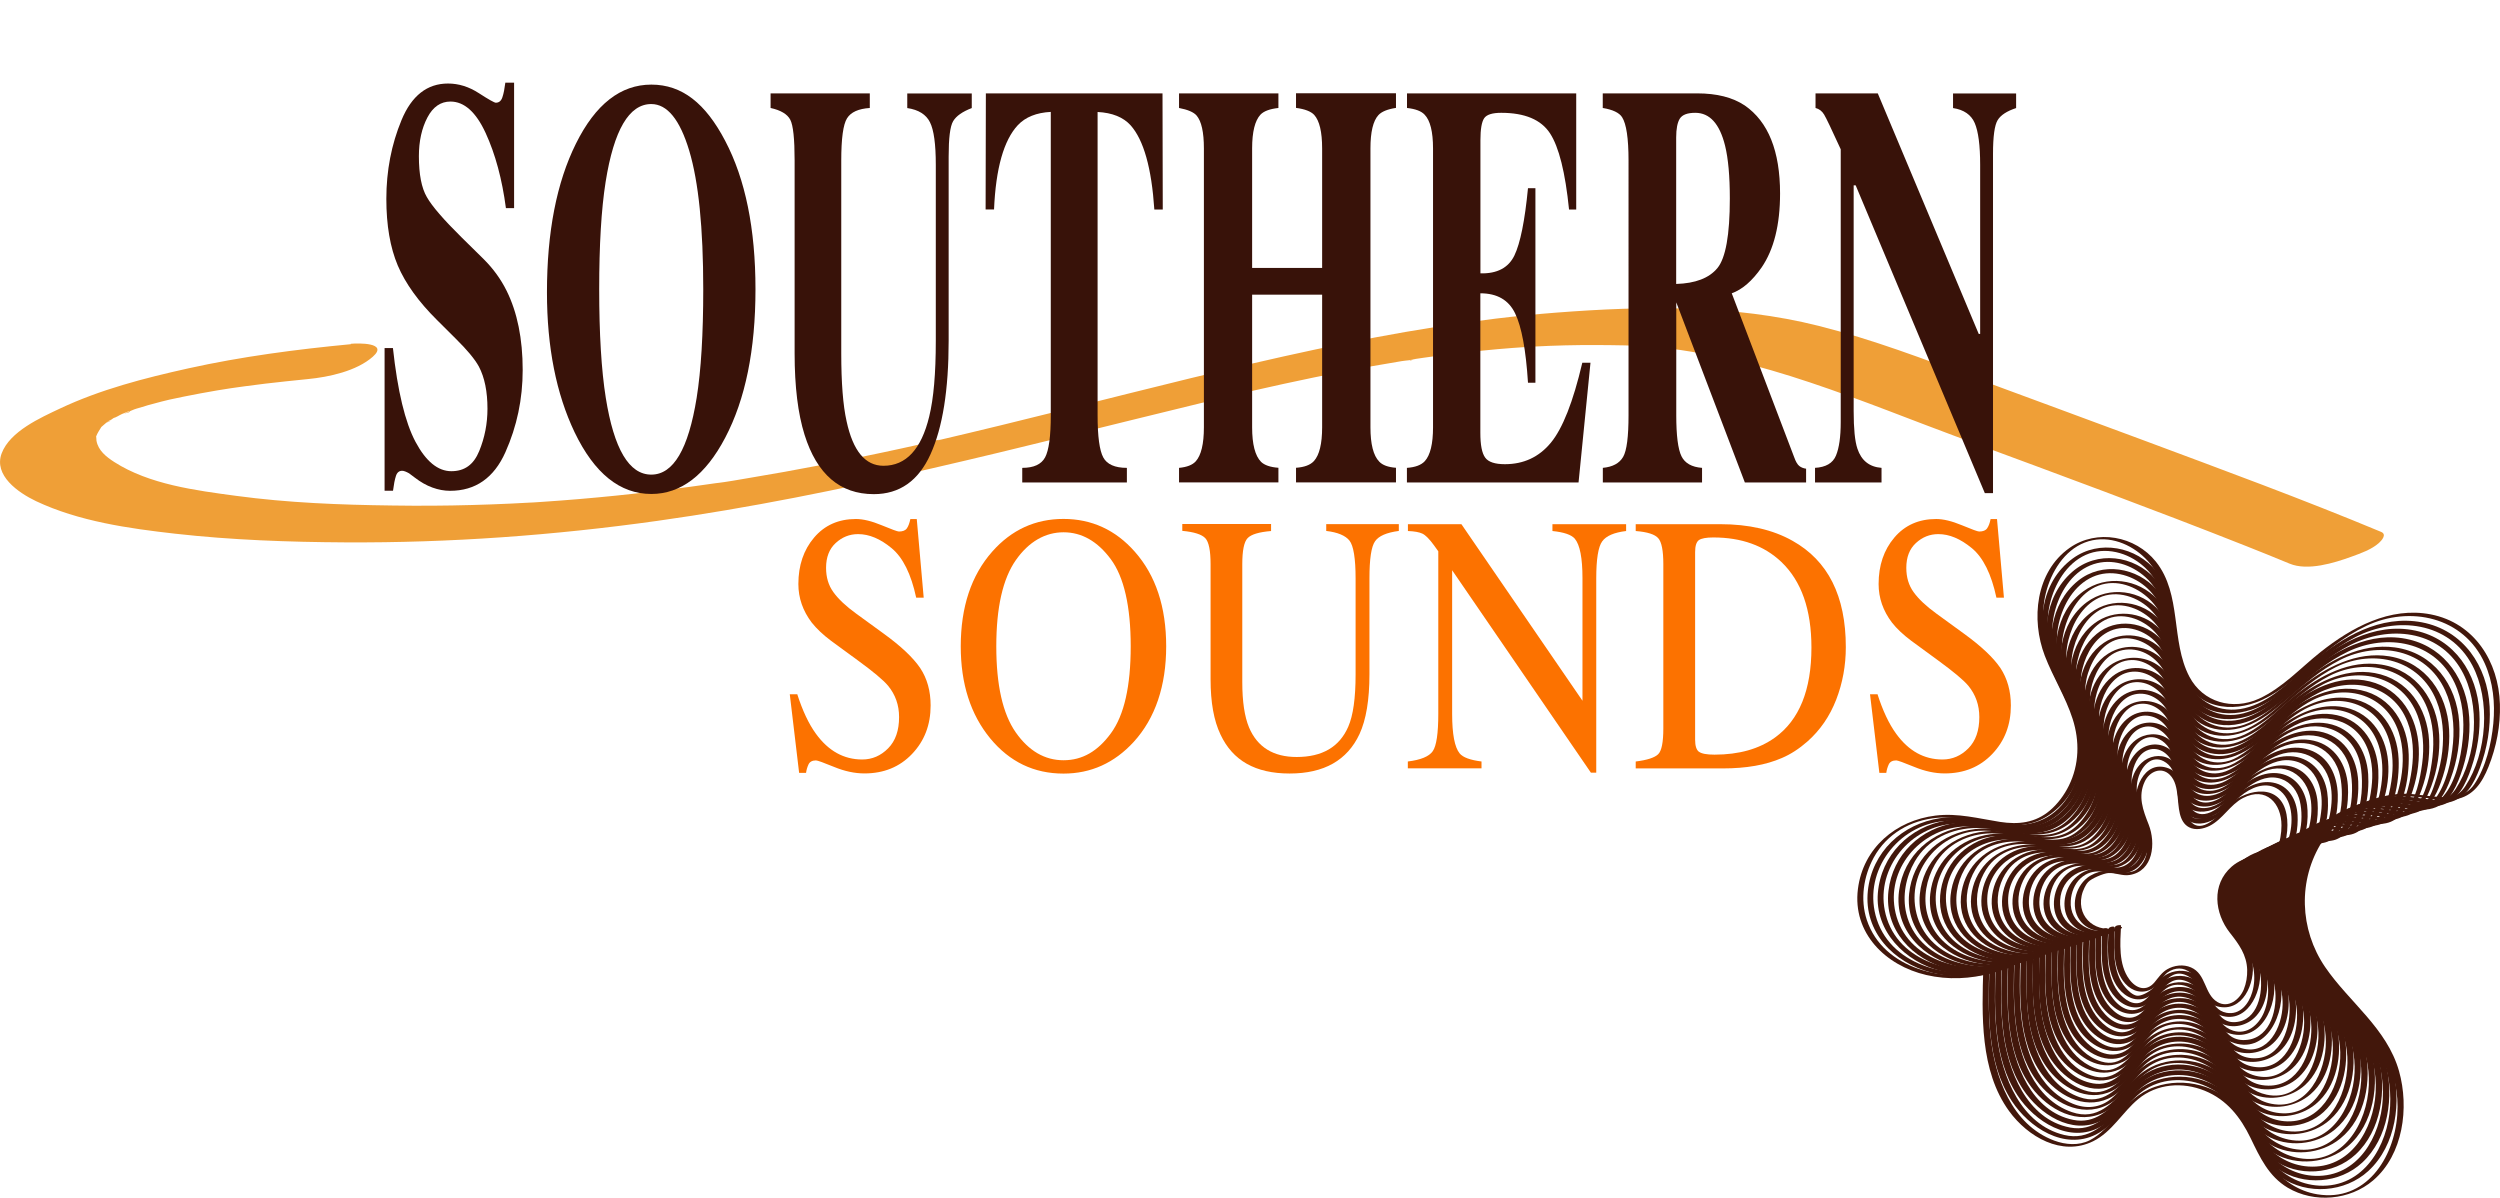 <?xml version="1.0" encoding="UTF-8"?><svg id="Lag_5" xmlns="http://www.w3.org/2000/svg" width="105.7mm" height="50.64mm" viewBox="0 0 299.61 143.54"><defs><style>.cls-1{fill:#ef9f37;}.cls-2{fill:#fc7200;}.cls-3{fill:#42170b;}.cls-4{fill:#381209;}</style></defs><g><path class="cls-1" d="M42.04,41.25c-6.53,.62-13.08,1.48-19.49,2.9-5.22,1.16-10.51,2.52-15.36,4.81-2.33,1.1-6,2.73-6.99,5.37s1.98,4.71,4.12,5.73c5.12,2.42,11.09,3.27,16.67,3.9,6.76,.76,13.59,1,20.39,1.04,12.51,.07,25.03-.84,37.41-2.58,22.11-3.1,43.62-8.9,65.29-14.15,1.19-.29,2.39-.58,3.58-.86,.59-.14,1.19-.28,1.78-.42,.24-.06,.48-.11,.71-.17-1.84,.43-.36,.08,.04,0,2.41-.55,4.83-1.08,7.25-1.58s4.68-.94,7.03-1.36c1.17-.21,2.33-.41,3.5-.6,.54-.09,1.23-.1,1.75-.28-1.08,.37-.81,.12-.38,.06,.41-.06,.82-.12,1.22-.18,2.39-.34,4.78-.63,7.18-.87,1.17-.12,2.34-.22,3.51-.31,.53-.04,1.05-.08,1.58-.11,.29-.02,.59-.04,.88-.06-1.22,.08-.11,0,.17,0,2.47-.13,4.94-.19,7.41-.18,1.12,0,2.25,.02,3.37,.04,.54,.01,1.08,.03,1.62,.05,.36,.02,.73,.04,1.09,.06,.8,.04-.39-.04,.49,.03,13.08,1.15,25.33,6.64,37.53,11.14,11.29,4.17,22.58,8.33,33.77,12.76,1.75,.69,3.5,1.4,5.24,2.12,2.17,.9,5.33-.08,7.42-.84,1.12-.41,2.37-.84,3.27-1.63,.32-.29,1.01-1.03,.27-1.34-9.45-3.94-19.08-7.47-28.67-11.05-6.53-2.43-13.07-4.83-19.61-7.25s-12.6-4.75-19.13-6.39c-10.23-2.57-20.95-2.39-31.39-1.59-9.74,.75-19.41,2.39-28.96,4.43-10.07,2.15-20.05,4.7-30.05,7.2-5.03,1.26-10.06,2.49-15.11,3.67-.4,.09-1.01,.06,.4-.09-.32,.03-.65,.15-.97,.22-.58,.13-1.17,.26-1.75,.39-1.44,.32-2.87,.64-4.31,.94-2.59,.55-5.19,1.08-7.79,1.58s-5.45,1.02-8.19,1.47c-1.32,.22-2.64,.47-3.97,.63,1.27-.15,.27-.04-.05,0-.35,.05-.71,.1-1.06,.15-.71,.1-1.42,.2-2.13,.3-5.85,.79-11.72,1.4-17.6,1.79-.45,.03-.91,.06-1.36,.09,.2-.01,.82-.04-.13,0-.77,.04-1.53,.08-2.3,.12-1.55,.07-3.1,.13-4.65,.17-3.18,.09-6.36,.11-9.54,.06-6.32-.08-12.53-.32-18.76-1.16-4.83-.65-10.39-1.36-14.58-4.05-.95-.61-1.94-1.38-2.14-2.57-.02-.15,0-.3-.03-.44-.06-.45-.07,.09,0-.08,.16-.41,.38-.72,.61-1.1,.33-.54-.42,.31,.03-.03,.18-.14,.34-.31,.52-.45,.13-.1,.27-.19,.4-.3,.3-.25,.22,.13-.39,.25,.26-.05,.67-.41,.91-.55,.15-.08,.31-.16,.46-.25,.61-.35-.51,.26-.52,.26,.34-.06,.74-.35,1.06-.49,.19-.08,.38-.16,.57-.24,.61-.26,.53,.11-.5,.19,.45-.03,1.01-.37,1.44-.52s.85-.27,1.27-.41c-2.04,.69-.19,.07,.31-.07,.55-.15,1.09-.3,1.64-.44,.23-.06,.46-.11,.69-.17,.23-.06,.47-.11,.7-.17-.9,.2-1.11,.25-.65,.15,2.63-.57,5.28-1.07,7.94-1.47-1.34,.2,.21-.02,.4-.05,.31-.04,.62-.09,.94-.13,.8-.11,1.61-.21,2.41-.31,1.71-.2,3.42-.38,5.13-.55,2.51-.24,5.84-.96,7.78-2.68s-1.77-1.63-2.64-1.55h0Z"/><g><path class="cls-4" d="M46.08,41.71h1.01c.56,5.16,1.46,8.9,2.71,11.25,1.25,2.34,2.68,3.51,4.29,3.51s2.68-.8,3.34-2.41c.66-1.61,.99-3.3,.99-5.07,0-2.07-.34-3.75-1.03-5.06-.46-.85-1.38-1.97-2.77-3.34l-2.24-2.23c-2.22-2.2-3.79-4.38-4.71-6.54-.91-2.16-1.37-4.82-1.37-7.99,0-3.37,.61-6.52,1.82-9.44,1.21-2.92,3.07-4.38,5.57-4.38,1.27,0,2.5,.38,3.69,1.15s1.87,1.15,2.04,1.15c.38,0,.65-.22,.79-.66,.15-.44,.26-1.02,.35-1.74h1.05v15.03h-.98c-.46-3.48-1.27-6.48-2.43-9s-2.57-3.77-4.22-3.77c-1.16,0-2.09,.63-2.76,1.91s-1.02,2.82-1.02,4.64c0,2.18,.32,3.81,.95,4.89,.62,1.1,2.02,2.72,4.19,4.86l2.6,2.56c1.16,1.15,2.08,2.42,2.77,3.81,1.29,2.6,1.93,5.77,1.93,9.5,0,3.48-.69,6.76-2.07,9.85-1.38,3.09-3.59,4.63-6.63,4.63-.7,0-1.41-.13-2.12-.39-.72-.26-1.42-.66-2.12-1.2l-.68-.51c-.16-.09-.31-.16-.46-.22-.15-.06-.27-.08-.37-.08-.36,0-.61,.21-.74,.62-.14,.42-.25,1-.35,1.77h-1.01v-17.08Z"/><path class="cls-4" d="M86.91,16.88c2.42,4.6,3.63,10.54,3.63,17.79s-1.21,13.19-3.63,17.79c-2.36,4.49-5.31,6.74-8.85,6.74-3.76,0-6.82-2.46-9.19-7.38-2.21-4.63-3.32-10.22-3.32-16.78,0-7.23,1.16-13.17,3.47-17.82,2.34-4.72,5.35-7.08,9.04-7.08s6.5,2.25,8.85,6.74Zm-3.42,30.8c.53-3.32,.79-7.66,.79-13.01,0-7.34-.56-12.88-1.68-16.61-1.12-3.73-2.64-5.59-4.55-5.59-2.66,0-4.48,3.11-5.47,9.33-.52,3.3-.77,7.59-.77,12.87s.26,9.7,.79,13.01c.98,6.13,2.79,9.2,5.45,9.2s4.45-3.07,5.44-9.2Z"/><path class="cls-4" d="M104.24,11.19v1.75c-1.36,.09-2.27,.5-2.73,1.24-.46,.74-.69,2.42-.69,5.06v23.12c0,3.51,.21,6.22,.64,8.13,.77,3.56,2.24,5.33,4.42,5.33,2.7,0,4.53-1.97,5.48-5.9,.53-2.16,.79-5.18,.79-9.07V19.75c0-2.47-.23-4.17-.7-5.1-.46-.93-1.37-1.5-2.72-1.7v-1.75h7.73v1.75c-1.12,.43-1.86,.95-2.23,1.57s-.54,2.04-.54,4.26v22.07c0,5.86-.72,10.39-2.17,13.58-1.44,3.19-3.71,4.79-6.8,4.79-4.04,0-6.81-2.37-8.3-7.12-.79-2.52-1.19-5.77-1.19-9.75V19.24c0-2.59-.17-4.22-.52-4.89-.35-.67-1.14-1.14-2.36-1.41v-1.75h11.89Z"/><path class="cls-4" d="M118.13,11.19h21.19l.03,13.92h-1.01c-.33-4.98-1.28-8.35-2.85-10.1-.88-.97-2.2-1.5-3.95-1.59V49.76c0,2.54,.23,4.23,.68,5.06s1.39,1.25,2.83,1.25v1.75h-12.54v-1.75c1.38,0,2.29-.42,2.74-1.26,.45-.84,.68-2.52,.68-5.04V13.41c-1.72,.09-3.04,.62-3.95,1.59-1.68,1.8-2.64,5.17-2.85,10.1h-1.01l.03-13.92Z"/><path class="cls-4" d="M141.31,56.07c.94-.09,1.6-.35,1.99-.78,.65-.72,.98-2.08,.98-4.08V17.79c0-1.94-.29-3.26-.88-3.95-.35-.4-1.05-.7-2.1-.9v-1.75h11.91v1.75c-1.03,.11-1.75,.38-2.15,.8-.66,.71-1,2.06-1,4.05v14.32h8.39v-14.32c0-1.99-.32-3.32-.95-4.02-.39-.42-1.12-.7-2.18-.84v-1.75h11.98v1.75c-1.03,.16-1.73,.45-2.11,.87-.63,.69-.95,2.02-.95,3.98V51.21c0,2.02,.35,3.39,1.05,4.11,.4,.43,1.07,.67,2.01,.74v1.75h-11.98v-1.75c1.01-.07,1.72-.34,2.15-.81,.65-.72,.98-2.07,.98-4.04v-15.9h-8.39v15.9c0,2.04,.36,3.42,1.07,4.14,.41,.4,1.11,.64,2.08,.71v1.75h-11.91v-1.75Z"/><path class="cls-4" d="M168.61,57.82v-1.75c1.01-.07,1.72-.34,2.15-.81,.65-.72,.98-2.07,.98-4.04V17.79c0-2.01-.34-3.36-1.01-4.05-.39-.42-1.09-.69-2.11-.8v-1.75h20.28v13.92h-.86c-.45-4.45-1.21-7.49-2.28-9.13-1.07-1.64-3.02-2.46-5.85-2.46-1.08,0-1.76,.22-2.05,.66-.29,.44-.44,1.31-.44,2.61v15.97c2,.05,3.36-.67,4.07-2.14,.71-1.47,1.25-4.16,1.63-8.07h.89v23.32h-.89c-.25-3.93-.76-6.7-1.54-8.31-.77-1.61-2.16-2.41-4.17-2.41v16.71c0,1.46,.19,2.45,.58,2.98,.38,.53,1.17,.79,2.36,.79,2.25,0,4.08-.85,5.5-2.56,1.42-1.71,2.68-4.91,3.78-9.6h.98l-1.43,14.35h-20.57Z"/><path class="cls-4" d="M192.08,56.07c1.19-.11,2-.55,2.44-1.31,.44-.76,.65-2.43,.65-4.99V19.24c0-2.66-.26-4.39-.77-5.19-.34-.54-1.12-.91-2.32-1.11v-1.75h11.32c2.35,0,4.25,.48,5.7,1.45,2.82,1.95,4.23,5.47,4.23,10.55,0,3.75-.74,6.71-2.21,8.86-1.13,1.62-2.32,2.65-3.58,3.1l7.48,19.64c.19,.54,.4,.89,.62,1.06,.22,.17,.49,.28,.81,.32v1.65h-7.34l-8.21-21.56h-.01v13.51c0,2.43,.21,4.06,.62,4.9,.41,.84,1.24,1.31,2.47,1.4v1.75h-11.89v-1.75Zm13.74-23.94c.99-1.2,1.49-3.98,1.49-8.34,0-2.67-.19-4.78-.57-6.33-.65-2.63-1.84-3.94-3.57-3.94-.94,0-1.55,.23-1.85,.69-.29,.46-.44,1.22-.44,2.27v17.55c2.3-.07,3.95-.7,4.94-1.9Z"/><path class="cls-4" d="M217.5,56.07c1.31-.07,2.15-.56,2.53-1.47s.57-2.25,.57-4.03V17.89c-1.08-2.36-1.74-3.75-1.99-4.16-.25-.42-.6-.68-1.03-.79v-1.75h7.46l12.1,28.83h.17V19.75c0-2.34-.22-4-.65-5-.43-1-1.3-1.6-2.6-1.8v-1.75h7.56v1.75c-1.1,.36-1.84,.84-2.21,1.44s-.56,1.95-.56,4.05V59.1h-.98l-15.48-36.89h-.24v27.06c0,2.12,.15,3.62,.45,4.5,.47,1.42,1.43,2.19,2.89,2.3v1.75h-7.97v-1.75Z"/></g><g><path class="cls-2" d="M95.54,83.18c.64,1.99,1.38,3.57,2.24,4.75,1.49,2.06,3.34,3.09,5.55,3.09,1.2,0,2.23-.45,3.11-1.34s1.31-2.14,1.31-3.74c0-1.44-.44-2.69-1.32-3.76-.57-.68-1.78-1.69-3.63-3.04l-3.21-2.35c-.96-.72-1.73-1.45-2.31-2.18-1.06-1.4-1.6-2.94-1.6-4.62,0-2.23,.63-4.09,1.89-5.57,1.26-1.48,2.93-2.22,5.01-2.22,.86,0,1.89,.25,3.09,.75,1.21,.5,1.89,.75,2.06,.75,.46,0,.79-.13,.96-.39,.18-.26,.31-.63,.41-1.1h.77l.83,9.42h-.9c-.61-2.84-1.59-4.82-2.95-5.94-1.35-1.12-2.69-1.68-4.01-1.68-1.03,0-1.92,.36-2.69,1.07s-1.15,1.7-1.15,2.97c0,1.14,.29,2.11,.88,2.92,.59,.82,1.5,1.68,2.73,2.57l3.3,2.4c2.07,1.5,3.52,2.87,4.37,4.12,.84,1.27,1.25,2.76,1.25,4.49,0,2.32-.74,4.25-2.23,5.81-1.49,1.56-3.39,2.33-5.7,2.33-1.16,0-2.38-.26-3.64-.78-1.27-.52-1.99-.78-2.17-.78-.44,0-.74,.16-.89,.47-.15,.32-.25,.66-.3,1.02h-.83l-1.12-9.42h.86Z"/><path class="cls-2" d="M118.92,66.1c2.31-2.61,5.16-3.91,8.53-3.91s6.24,1.31,8.55,3.93c2.51,2.84,3.76,6.62,3.76,11.34s-1.3,8.61-3.89,11.45c-2.32,2.53-5.13,3.8-8.42,3.8-3.52,0-6.45-1.4-8.77-4.21-2.36-2.87-3.54-6.54-3.54-11.04,0-4.72,1.26-8.51,3.78-11.36Zm2.81,21.67c1.56,2.22,3.47,3.34,5.73,3.34s4.11-1.08,5.69-3.25,2.36-5.63,2.36-10.4-.8-8.31-2.39-10.45c-1.59-2.14-3.48-3.22-5.66-3.22s-4.16,1.11-5.72,3.34-2.34,5.67-2.34,10.33,.78,8.09,2.33,10.31Z"/><path class="cls-2" d="M152.33,62.82v.82c-1.44,.12-2.38,.4-2.81,.85-.43,.45-.64,1.49-.64,3.12v14.15c0,2.32,.27,4.12,.81,5.42,1,2.36,2.91,3.54,5.71,3.54,3.07,0,5.13-1.21,6.18-3.63,.59-1.35,.88-3.44,.88-6.26v-11.51c0-2.4-.25-3.91-.73-4.53-.49-.61-1.42-1-2.79-1.16v-.82h8.7v.82c-1.46,.19-2.41,.6-2.85,1.24-.45,.64-.67,2.12-.67,4.44v11.51c0,3.05-.4,5.44-1.19,7.15-1.47,3.15-4.26,4.73-8.37,4.73s-6.83-1.55-8.29-4.67c-.8-1.67-1.19-3.87-1.19-6.61v-13.82c0-1.61-.21-2.65-.63-3.1-.42-.45-1.34-.75-2.76-.88v-.82h10.66Z"/><path class="cls-2" d="M168.72,91.26c1.55-.19,2.55-.6,2.99-1.24s.66-2.13,.66-4.46v-19.49l-.51-.71c-.55-.76-1.02-1.23-1.4-1.41s-.96-.28-1.73-.31v-.82h6.41l14.51,21.16v-14.7c0-2.42-.31-3.99-.92-4.72-.4-.47-1.3-.78-2.68-.92v-.82h8.83v.82c-1.43,.17-2.39,.58-2.86,1.23-.48,.65-.72,2.13-.72,4.45v23.28h-.64l-16.63-24.26v17.22c0,2.42,.3,3.99,.9,4.73,.39,.48,1.27,.8,2.62,.97v.82h-8.83v-.82Z"/><path class="cls-2" d="M196.04,91.26c1.37-.17,2.26-.46,2.68-.87,.42-.41,.62-1.44,.62-3.1v-19.68c0-1.61-.2-2.65-.61-3.11-.4-.46-1.3-.75-2.7-.86v-.82h10.13c3.41,0,6.3,.66,8.66,1.99,4.26,2.38,6.39,6.62,6.39,12.74,0,2.2-.38,4.3-1.15,6.29s-1.92,3.67-3.46,5.03c-.98,.86-1.99,1.52-3.05,1.97-1.92,.84-4.28,1.25-7.08,1.25h-10.44v-.82Zm7.57-1.17c.3,.23,.92,.35,1.86,.35,2.94,0,5.35-.68,7.25-2.05,2.91-2.1,4.37-5.7,4.37-10.79,0-4.54-1.2-7.96-3.6-10.25-2.06-1.96-4.78-2.94-8.17-2.94-.84,0-1.42,.11-1.72,.32-.3,.22-.45,.69-.45,1.43v22.5c0,.72,.15,1.2,.45,1.43Z"/><path class="cls-2" d="M225,83.18c.64,1.99,1.38,3.57,2.24,4.75,1.49,2.06,3.34,3.09,5.55,3.09,1.2,0,2.23-.45,3.11-1.34s1.31-2.14,1.31-3.74c0-1.44-.44-2.69-1.32-3.76-.57-.68-1.78-1.69-3.63-3.04l-3.21-2.35c-.96-.72-1.74-1.45-2.31-2.18-1.06-1.4-1.6-2.94-1.6-4.62,0-2.23,.63-4.09,1.89-5.57,1.26-1.48,2.93-2.22,5.01-2.22,.86,0,1.89,.25,3.09,.75,1.2,.5,1.89,.75,2.06,.75,.46,0,.79-.13,.96-.39,.18-.26,.32-.63,.41-1.1h.77l.83,9.42h-.9c-.61-2.84-1.59-4.82-2.95-5.94s-2.69-1.68-4.01-1.68c-1.03,0-1.92,.36-2.69,1.07s-1.15,1.7-1.15,2.97c0,1.14,.29,2.11,.88,2.92,.59,.82,1.5,1.68,2.73,2.57l3.3,2.4c2.07,1.5,3.52,2.87,4.37,4.12,.83,1.27,1.25,2.76,1.25,4.49,0,2.32-.74,4.25-2.23,5.81-1.49,1.56-3.39,2.33-5.7,2.33-1.16,0-2.38-.26-3.64-.78-1.27-.52-1.99-.78-2.17-.78-.44,0-.74,.16-.89,.47-.15,.32-.25,.66-.3,1.02h-.83l-1.12-9.42h.86Z"/></g></g><g><path class="cls-3" d="M237.69,115.92c-.17,5.7-.44,12.38,3.09,17.24,2.24,3.08,6.32,5.47,10.07,3.61,2.27-1.12,3.5-3.47,5.4-5.05,2.25-1.87,5.33-2.08,7.98-1s4.28,3.17,5.49,5.67c1.12,2.32,2.16,4.58,4.45,5.95,3.17,1.88,7.44,1.51,10.24-.88,3.61-3.09,4.33-8.72,3.1-13.09-1.46-5.15-5.96-8.24-8.86-12.48-3.07-4.5-3.29-10.43-.33-15.07,1.76-2.76,4.65-4.68,7.88-5.23,1.58-.27,3.11-.17,4.69,.06,1.12,.17,2.25,.35,3.37,.15,2.14-.37,3.2-1.99,3.97-3.9,.95-2.37,1.45-4.96,1.37-7.51-.15-5.1-3.06-9.74-8.29-10.76-4.89-.95-9.49,1.57-13.2,4.51-2.4,1.9-4.56,4.3-7.38,5.59-3.15,1.44-6.72,.46-8.35-2.64-2.25-4.3-.87-9.84-4.01-13.78-2.47-3.08-7.06-3.95-10.34-1.65-4.09,2.88-4.64,8.59-2.97,12.94,.99,2.58,2.5,4.94,3.34,7.58s.79,5.45-.46,7.98c-.56,1.13-1.32,2.16-2.28,2.98-1.75,1.48-3.77,1.7-5.97,1.36-2.6-.41-5.05-1.08-7.71-.76-4.78,.58-8.7,3.88-9.32,8.8-.67,5.29,3.32,9.18,8.2,10.31,2.6,.6,5.28,.48,7.85-.23,.42-.12,.36-.36-.06-.24-5.39,1.5-12.95-.18-14.92-6.12-.82-2.47-.4-5.25,.84-7.51,1.55-2.82,4.41-4.46,7.58-4.74,4.59-.4,9.4,2.56,13.59-.45,3.79-2.72,4.72-7.71,3.26-11.93-1.69-4.9-5.19-9.1-3.81-14.58,.62-2.48,2.18-5.07,4.66-6.03s5.1-.04,6.92,1.58c3.72,3.31,2.87,8.82,4.26,13.16,.63,1.96,1.84,3.73,3.81,4.51,1.75,.7,3.77,.55,5.52-.09,2.25-.82,4.12-2.41,5.91-3.96,2.26-1.96,4.57-3.91,7.29-5.2,5.24-2.49,11.71-1.1,14.22,4.48,1.01,2.24,1.26,4.78,1.03,7.2s-.89,5.26-2.3,7.32c-1.87,2.73-6.17,.88-8.97,1.12-1.97,.17-3.9,.74-5.62,1.72-4.08,2.32-6.4,6.79-6.45,11.43-.06,5.11,3.01,8.74,6.25,12.32s5.96,7.76,5.58,13-3.81,10.46-9.58,9.52c-2.21-.36-4.18-1.63-5.45-3.46-1.5-2.16-2.12-4.82-3.92-6.79-2.52-2.75-6.55-3.86-10.09-2.63-1.91,.66-3.26,1.98-4.57,3.47-.96,1.08-1.94,2.28-3.26,2.94s-2.88,.54-4.25,.03c-5.11-1.91-7.11-7.61-7.63-12.58-.29-2.78-.22-5.59-.14-8.38,0-.12-.72-.03-.72,.19h0Z"/><path class="cls-3" d="M238.44,115.64c-.16,5.4-.42,11.59,2.66,16.31,2.09,3.19,6.27,5.93,10.09,4.01,2.35-1.18,3.54-3.73,5.63-5.22s4.84-1.64,7.19-.72c2.52,.98,4.16,2.94,5.32,5.32,1.05,2.17,1.98,4.34,4.04,5.75,3.16,2.15,7.66,1.83,10.48-.77,3.32-3.07,4-8.35,2.84-12.53-1.35-4.88-5.53-7.88-8.36-11.84-3.23-4.52-3.52-10.64-.29-15.27,1.73-2.49,4.46-4.17,7.44-4.68,1.45-.25,2.88-.18,4.33,.03,1.18,.17,2.39,.4,3.59,.15,2.12-.44,3.09-2.28,3.8-4.16,.88-2.32,1.3-4.85,1.17-7.33-.26-4.86-3.16-9.17-8.13-10.11s-9.47,1.76-13.14,4.77c-2.34,1.92-4.58,4.43-7.54,5.37s-5.82-.17-7.22-2.87c-2.16-4.17-.81-9.57-3.89-13.37-2.41-2.97-6.87-3.86-10.03-1.56-3.96,2.87-4.46,8.4-2.82,12.66,.99,2.57,2.51,4.92,3.29,7.58s.58,5.39-.75,7.8c-1.66,3.01-4.44,4.31-7.82,3.78-2.63-.41-5.12-1.1-7.8-.69-4.55,.68-8.18,4.04-8.67,8.72-.51,4.92,3.09,8.6,7.63,9.79,2.62,.68,5.35,.61,7.95-.12,.43-.12,.34-.5-.1-.37-5.2,1.45-12.51-.11-14.4-5.86-1.76-5.34,2.08-10.93,7.49-11.74,4.64-.69,9.63,2.52,13.83-.54,3.54-2.58,4.55-7.3,3.24-11.33-1.55-4.78-5.06-8.85-3.83-14.19,.55-2.39,1.98-4.87,4.3-5.91s5.04-.29,6.88,1.32c3.59,3.13,2.86,8.38,4.1,12.54,.56,1.88,1.62,3.65,3.45,4.52,1.69,.8,3.68,.75,5.42,.17,2.14-.72,3.93-2.19,5.62-3.64,2.16-1.87,4.33-3.76,6.89-5.08,4.89-2.51,11.19-1.84,13.97,3.4,2.21,4.17,1.77,10.53-.82,14.47-1.86,2.84-5.53,1.09-8.32,1.22-2,.09-3.99,.63-5.75,1.6-4,2.22-6.31,6.55-6.41,11.08-.11,4.82,2.62,8.36,5.7,11.75,1.63,1.79,3.29,3.61,4.37,5.8s1.51,4.56,1.38,6.93c-.26,4.72-3.19,9.8-8.52,9.51-2.31-.13-4.46-1.3-5.84-3.15-1.5-2-2.07-4.54-3.67-6.48-2.33-2.83-6.27-4.14-9.8-3.04-1.89,.59-3.26,1.84-4.55,3.3-1.8,2.04-3.69,4.01-6.67,3.3-5.19-1.24-7.44-6.99-8.04-11.72-.37-2.9-.29-5.83-.21-8.74,0-.31-.72-.16-.73,.09h0Z"/><path class="cls-3" d="M239.18,115.4c-.16,5.24-.41,11.29,2.6,15.87,2.06,3.13,6.25,5.84,9.95,3.77,2.11-1.18,3.23-3.48,5.15-4.88,2.03-1.49,4.7-1.68,7.02-.8,2.52,.96,4.1,2.94,5.23,5.3,.99,2.06,1.91,4.13,3.88,5.44,3.08,2.06,7.37,1.75,10.09-.77,3.16-2.94,3.83-7.94,2.8-11.96-1.23-4.78-5.24-7.73-8.03-11.56-3.23-4.44-3.57-10.58-.22-15.11,1.74-2.36,4.4-3.91,7.29-4.35,1.22-.18,2.44-.15,3.66,.02s2.5,.45,3.73,.19c2.23-.47,3.18-2.58,3.85-4.55,.73-2.13,1.09-4.4,.96-6.66-.26-4.63-2.94-8.76-7.65-9.77-5.03-1.09-9.66,1.82-13.34,4.93-2.19,1.85-4.39,4.22-7.26,4.97s-5.61-.58-6.81-3.31c-1.78-4.08-.64-9.26-3.78-12.78-2.55-2.85-6.99-3.44-9.94-.87-3.56,3.1-3.76,8.28-2.08,12.38,.97,2.36,2.34,4.56,3.04,7.03s.49,5.23-.85,7.54c-1.6,2.76-4.18,3.98-7.32,3.53-2.66-.38-5.14-1.11-7.85-.67-4.44,.72-7.88,4.15-8.25,8.7s3.23,8.27,7.63,9.35c2.48,.61,5.03,.53,7.48-.16,.44-.12,.32-.6-.13-.48-5.02,1.4-12.08-.06-13.89-5.63-1.68-5.13,1.98-10.44,7.14-11.29,4.44-.73,9.24,2.36,13.29-.42,3.46-2.38,4.58-6.97,3.42-10.86-1.4-4.69-4.92-8.61-3.84-13.8,.48-2.29,1.78-4.69,3.94-5.79s4.53-.62,6.37,.69c3.94,2.81,3.27,8.14,4.41,12.29,.49,1.77,1.39,3.5,3.03,4.45s3.68,1.01,5.46,.46c2.17-.67,3.96-2.17,5.65-3.63,2.08-1.8,4.17-3.63,6.64-4.9,4.63-2.38,10.56-1.86,13.34,3.01,2.32,4.05,1.85,10.34-.68,14.22-1.77,2.71-5.2,1.08-7.82,1.15-2.08,.06-4.16,.62-5.96,1.67-3.73,2.17-5.89,6.28-6.02,10.54-.14,4.75,2.5,8.21,5.53,11.56,1.49,1.65,3,3.32,4.05,5.3,1.12,2.12,1.6,4.57,1.47,6.96-.25,4.51-3,9.35-8.07,9.2-2.22-.06-4.32-1.14-5.68-2.88-1.5-1.92-2.05-4.41-3.57-6.32-2.2-2.77-6.02-4.13-9.45-3.11-1.87,.56-3.22,1.78-4.49,3.22-1.68,1.89-3.42,3.82-6.2,3.3-5.25-.98-7.48-6.9-8.04-11.54-.33-2.74-.25-5.52-.17-8.28,.01-.37-.72-.25-.73,.06h0Z"/><path class="cls-3" d="M239.93,115.16c-.16,5.09-.41,10.97,2.53,15.41,1.93,2.91,5.79,5.51,9.32,3.77,2.06-1.02,3.17-3.15,4.88-4.59,1.87-1.57,4.42-1.95,6.72-1.21s4.07,2.51,5.18,4.69,1.87,4.32,3.87,5.74c2.96,2.1,7.2,1.86,9.87-.61,3.09-2.86,3.77-7.77,2.74-11.69-1.19-4.57-5-7.4-7.68-11.05-3.16-4.31-3.51-10.24-.27-14.66,1.6-2.18,4.02-3.65,6.67-4.15,1.3-.24,2.6-.23,3.91-.05,1.16,.16,2.35,.42,3.51,.2,2.1-.39,3.04-2.27,3.71-4.12,.8-2.2,1.19-4.57,1.03-6.9-.29-4.34-2.77-8.23-7.16-9.29-4.69-1.13-9.1,1.42-12.6,4.3-2.24,1.84-4.38,4.27-7.22,5.15s-5.59-.31-6.81-3c-1.77-3.93-.63-8.94-3.62-12.38-2.37-2.73-6.59-3.45-9.48-1.11-3.39,2.76-3.9,7.66-2.47,11.55,.88,2.4,2.28,4.57,3.05,7.01s.69,5.19-.61,7.54c-1.45,2.64-3.88,3.98-6.89,3.61-2.59-.32-4.99-1.1-7.63-.72-4.3,.62-7.66,3.81-8.16,8.18-.53,4.66,2.86,8.19,7.15,9.33,2.45,.65,4.99,.57,7.42-.11,.45-.12,.31-.64-.14-.51-4.89,1.37-11.81-.08-13.45-5.6-1.53-5.17,2.34-10.2,7.49-10.79,4.33-.5,8.92,2.44,12.75-.69,3.15-2.57,3.95-6.89,2.72-10.63-1.45-4.39-4.62-8.14-3.53-13.04,.51-2.28,1.85-4.61,4.06-5.6,2.09-.94,4.58-.3,6.28,1.12,3.43,2.88,2.73,7.87,3.88,11.77s4.47,5.76,8.29,4.49c2.15-.71,3.9-2.24,5.58-3.7,2.04-1.78,4.12-3.55,6.58-4.73,4.64-2.22,10.42-1.24,12.76,3.73,.99,2.1,1.21,4.48,.98,6.76s-.82,5.16-2.36,6.88c-1.75,1.95-5.11,.48-7.39,.58-2,.09-3.98,.68-5.7,1.72-3.52,2.15-5.53,6.1-5.64,10.18-.12,4.5,2.35,7.83,5.23,11.02,3.13,3.46,5.69,7.04,5.43,11.93-.24,4.47-3.04,9.25-8.07,8.91-2.15-.14-4.13-1.27-5.38-3.01-1.38-1.92-1.92-4.33-3.49-6.14-2.25-2.59-6-3.79-9.28-2.62-1.71,.61-2.92,1.81-4.09,3.15-1.6,1.82-3.31,3.56-5.94,3.03-5-1.01-7.12-6.64-7.65-11.1-.32-2.67-.24-5.36-.16-8.04,.01-.39-.72-.29-.74,.05h0Z"/><path class="cls-3" d="M240.69,115.01c-.16,5.05-.42,11.02,2.77,15.29,2.01,2.69,5.58,4.65,8.83,2.94,1.93-1.02,2.99-3.04,4.63-4.41,2.1-1.76,5.03-1.83,7.42-.62,2.07,1.04,3.31,2.81,4.27,4.85s1.9,3.99,3.93,5.16c2.75,1.57,6.41,1.21,8.82-.83,3.14-2.66,3.82-7.5,2.86-11.31-1.16-4.58-5.06-7.33-7.64-11.04-2.8-4.03-3.02-9.38-.31-13.55,1.66-2.55,4.43-4.26,7.47-4.58,2.23-.23,4.54,.78,6.72,.18,1.81-.49,2.63-2.12,3.23-3.76,.8-2.16,1.19-4.51,1.03-6.81-.31-4.46-3.11-8.3-7.7-8.93-4.08-.56-7.88,1.56-10.96,4.02-2.25,1.8-4.32,4.24-7.1,5.24s-5.59-.25-6.8-2.9c-1.76-3.86-.59-8.83-3.64-12.14-2.27-2.45-6.12-2.95-8.84-.95-3.48,2.56-3.97,7.48-2.56,11.27,1.68,4.51,4.9,8.67,2.56,13.62-.48,1.01-1.14,1.95-1.99,2.68-1.62,1.42-3.54,1.52-5.59,1.17s-4.19-.86-6.39-.57c-4.18,.54-7.56,3.45-8.12,7.73-.62,4.7,2.91,8.17,7.27,9.12,2.24,.49,4.53,.36,6.74-.26,.42-.12,.36-.36-.06-.24-4.87,1.36-11.75-.32-13.08-5.9-.5-2.1-.06-4.38,1.01-6.23,1.56-2.7,4.45-4.03,7.51-4.02,3.86,.01,7.65,2.12,11.09-.6,3.15-2.5,3.84-6.78,2.56-10.43-1.49-4.25-4.45-7.93-3.25-12.68,.55-2.18,1.91-4.49,4.1-5.33s4.59,.1,6.14,1.63c3.06,3.01,2.23,7.79,3.52,11.55,1.19,3.47,4.5,4.88,7.91,3.71,1.95-.67,3.57-2,5.1-3.33,1.96-1.71,3.92-3.45,6.26-4.64,4.58-2.35,10.36-1.35,12.63,3.64,.89,1.95,1.12,4.15,.94,6.27-.19,2.22-.78,4.9-2.14,6.72-1.63,2.19-5.25,.65-7.6,.85-1.71,.15-3.38,.64-4.88,1.48-3.57,1.99-5.62,5.86-5.75,9.9-.14,4.41,2.35,7.65,5.15,10.76,2.96,3.28,5.3,6.69,5.13,11.29s-3.14,9.68-8.37,8.77c-2.05-.36-3.78-1.6-4.88-3.35s-1.68-3.89-3.08-5.51c-2.11-2.43-5.54-3.44-8.62-2.5-1.58,.48-2.8,1.46-3.9,2.68-1.85,2.06-3.66,4.23-6.74,3.17-4.55-1.56-6.33-6.68-6.78-11.02-.26-2.47-.19-4.96-.11-7.44,0-.12-.72-.02-.72,.19h0Z"/><path class="cls-3" d="M241.44,114.78c-.15,4.85-.41,10.54,2.59,14.67,1.89,2.6,5.29,4.54,8.45,3,1.83-.9,2.88-2.75,4.33-4.09,1.99-1.84,4.79-2.07,7.2-.94,2.15,1.01,3.39,2.84,4.37,4.92,.89,1.89,1.78,3.68,3.64,4.78,2.6,1.54,6.11,1.23,8.45-.67,3.03-2.45,3.78-6.98,2.99-10.62-.98-4.51-4.67-7.21-7.24-10.77-2.81-3.9-3.19-9.03-.62-13.18,1.56-2.53,4.24-4.27,7.21-4.6,2.15-.24,4.36,.71,6.47,.18,1.81-.46,2.63-2.03,3.23-3.67,.75-2.03,1.12-4.23,1-6.39-.24-4.24-2.77-8.01-7.14-8.74-3.94-.65-7.64,1.32-10.64,3.68-2.18,1.72-4.14,4.05-6.76,5.12s-5.54,.06-6.78-2.58c-1.73-3.68-.59-8.42-3.4-11.66-2.18-2.51-6.01-3.05-8.7-1.05-3.36,2.51-3.79,7.26-2.42,10.94,1.66,4.42,4.77,8.52,2.31,13.33-.47,.91-1.1,1.75-1.88,2.42-1.77,1.5-3.84,1.33-5.98,.91s-4.08-.7-6.18-.29c-3.83,.76-6.74,3.66-7.14,7.61-.45,4.44,2.94,7.64,7.02,8.54,2.16,.47,4.37,.34,6.5-.26,.42-.12,.37-.35-.06-.23-4.53,1.27-10.87-.17-12.45-5.2s2.19-10.02,7.26-10.37c3.9-.27,7.86,2.15,11.37-.53,3.09-2.35,3.83-6.52,2.62-10.05-1.41-4.12-4.32-7.69-3.17-12.3,.5-2.02,1.69-4.12,3.64-5.04,2.16-1.02,4.77-.12,6.34,1.55,2.85,3.03,1.98,7.61,3.34,11.25,1.23,3.29,4.49,4.46,7.69,3.29,1.85-.68,3.4-1.97,4.86-3.25,1.92-1.68,3.86-3.39,6.16-4.53,4.54-2.24,10.08-.92,12.07,4,.78,1.92,.92,4.06,.7,6.1-.12,1.06-.35,2.12-.67,3.14-.34,1.08-.81,2.68-1.73,3.41-1.37,1.08-2.97,.57-4.51,.39-.95-.11-1.91-.11-2.86,0-1.57,.2-3.11,.7-4.48,1.51-3.4,2.01-5.29,5.8-5.34,9.69-.05,4.32,2.51,7.39,5.23,10.43,2.84,3.16,4.92,6.53,4.64,10.93s-3.23,9.07-8.19,8.11c-1.91-.37-3.53-1.59-4.54-3.23-1.13-1.84-1.69-3.99-3.22-5.58-2.1-2.2-5.38-3.02-8.26-2.04-1.51,.51-2.63,1.48-3.67,2.66-.65,.74-1.27,1.53-2.03,2.16-1.38,1.16-3.06,1.3-4.68,.62-4.21-1.75-5.76-6.52-6.17-10.69-.22-2.32-.16-4.66-.09-6.99,0-.11-.72-.02-.72,.19h0Z"/><path class="cls-3" d="M242.19,114.55c-.15,4.69-.41,10.21,2.52,14.2,1.79,2.44,4.96,4.27,7.96,2.91,1.85-.84,2.87-2.67,4.31-4.01,1.81-1.68,4.32-1.99,6.58-1.08s3.49,2.64,4.45,4.7c.88,1.87,1.73,3.71,3.59,4.8,2.54,1.5,5.97,1.18,8.23-.71,2.92-2.44,3.59-6.87,2.77-10.41-.98-4.2-4.44-6.78-6.86-10.11-2.72-3.74-3.14-8.72-.66-12.73,1.51-2.44,4.03-4.11,6.89-4.46,2.09-.25,4.24,.68,6.28,.16,1.74-.45,2.54-2,3.12-3.58,.72-1.96,1.07-4.08,.95-6.16-.24-4.1-2.68-7.73-6.91-8.42-3.82-.62-7.41,1.35-10.31,3.65-1.99,1.58-3.77,3.63-6.09,4.73-2.76,1.31-5.68,.22-6.88-2.55-1.53-3.53-.53-8.03-3.22-11.09-2.11-2.4-5.81-2.9-8.37-.94-3.1,2.36-3.63,6.78-2.41,10.25,1.52,4.32,4.67,8.24,2.41,12.96-.44,.92-1.05,1.77-1.82,2.45-1.57,1.37-3.4,1.38-5.36,1.03-2.09-.38-4.07-.78-6.19-.4-3.78,.68-6.71,3.52-7.09,7.42-.42,4.29,2.85,7.38,6.81,8.23,2.07,.44,4.17,.31,6.2-.26,.42-.12,.36-.37-.07-.25-4.49,1.26-10.74-.26-12.05-5.36-.51-1.98-.1-4.15,.91-5.91,1.41-2.46,4.01-3.71,6.79-3.74,3.63-.04,7.2,1.98,10.42-.58,2.93-2.32,3.58-6.32,2.41-9.71-1.38-4-4.15-7.44-2.99-11.9,.52-1.99,1.79-4.16,3.82-4.89s4.37,.2,5.79,1.73c2.7,2.93,1.82,7.36,3.17,10.85,1.2,3.12,4.31,4.2,7.37,3.1,1.73-.62,3.18-1.83,4.54-3.02,1.87-1.63,3.73-3.3,5.95-4.44,4.39-2.25,9.83-1,11.73,3.83,.73,1.85,.86,3.9,.64,5.86s-.76,4.7-2.18,6.13c-1.26,1.26-2.94,.69-4.44,.51-.9-.11-1.81-.11-2.71,0-1.49,.18-2.96,.66-4.26,1.41-3.29,1.91-5.16,5.54-5.24,9.3-.09,4.15,2.3,7.14,4.92,10.07s4.77,6.22,4.57,10.44-3.03,9.01-7.91,8.01c-1.98-.41-3.55-1.71-4.53-3.45s-1.53-3.62-2.91-5.06c-2.01-2.08-5.12-2.87-7.87-1.96-1.45,.48-2.54,1.41-3.55,2.54-1.69,1.9-3.4,3.84-6.21,2.84-4.15-1.48-5.75-6.18-6.17-10.17-.24-2.31-.18-4.65-.1-6.97,0-.13-.72-.03-.72,.19h0Z"/><path class="cls-3" d="M242.94,114.32c-.14,4.45-.39,9.66,2.28,13.49,1.73,2.47,4.93,4.39,7.91,2.92,1.8-.89,2.77-2.74,4.25-4.01,1.88-1.62,4.51-1.69,6.66-.57,1.99,1.04,3.01,2.82,3.93,4.79,.82,1.75,1.75,3.35,3.53,4.26,2.46,1.27,5.65,.84,7.72-.99,2.76-2.45,3.35-6.77,2.46-10.2-1.05-4.07-4.55-6.53-6.81-9.87-2.45-3.61-2.58-8.42-.16-12.1,1.56-2.37,4.19-3.92,7.03-4.08,1.86-.11,3.79,.71,5.62,.15,1.59-.49,2.31-1.96,2.84-3.43,.69-1.89,1.02-3.93,.91-5.94-.22-3.89-2.52-7.36-6.52-8.08-3.75-.67-7.28,1.28-10.1,3.56-1.88,1.51-3.56,3.45-5.77,4.5-2.71,1.29-5.52,.18-6.64-2.54-1.44-3.49-.45-7.96-3.3-10.85-2.07-2.1-5.47-2.4-7.82-.59-3.08,2.37-3.46,6.78-2.18,10.19,1.57,4.18,4.45,8.09,1.95,12.59-.53,.95-1.26,1.81-2.17,2.41-1.67,1.1-3.62,.66-5.44,.3s-3.5-.5-5.26-.13c-3.49,.73-6.14,3.42-6.53,7.02-.46,4.25,2.81,7.3,6.75,8.06,1.93,.37,3.87,.24,5.75-.3,.42-.12,.36-.38-.07-.26-4.26,1.21-10.17-.2-11.51-4.99-1.3-4.68,2.28-9.18,6.99-9.43,3.49-.18,6.98,1.91,10.15-.41,2.83-2.07,3.66-5.88,2.66-9.12-1.21-3.94-4.07-7.28-3.04-11.65,.44-1.86,1.5-3.8,3.25-4.71,2.01-1.05,4.49-.16,5.96,1.4,2.65,2.82,1.78,7.13,3.08,10.51,1.14,2.99,4.15,4.03,7.06,2.97,1.71-.62,3.12-1.81,4.47-3,1.78-1.56,3.56-3.15,5.68-4.23,4.24-2.14,9.42-.91,11.21,3.76,.7,1.83,.82,3.87,.56,5.8-.23,1.7-.72,4.47-2.07,5.68-1.66,1.48-4.53,.26-6.58,.46-1.59,.16-3.15,.66-4.52,1.49-2.93,1.77-4.64,4.99-4.87,8.37-.27,4,1.82,6.99,4.36,9.83s4.8,5.93,4.73,10.05-2.45,8.67-7.06,8.17c-1.9-.21-3.53-1.32-4.57-2.9-1.09-1.67-1.57-3.67-2.92-5.18-1.87-2.08-4.85-2.94-7.53-2.13-1.39,.42-2.48,1.25-3.44,2.32-1.66,1.84-3.25,3.94-6.06,2.97-4.1-1.43-5.62-6.08-6-10-.21-2.17-.14-4.35-.07-6.52,0-.14-.72-.04-.72,.19h0Z"/><path class="cls-3" d="M243.68,114.01c-.14,4.13-.35,8.83,1.84,12.53,1.5,2.53,4.71,4.9,7.74,3.55,1.72-.77,2.67-2.48,3.99-3.72,1.54-1.45,3.67-1.9,5.68-1.26s3.38,2.16,4.29,4.01c.85,1.74,1.54,3.56,3.2,4.71,2.43,1.67,5.86,1.45,8.04-.55,2.52-2.31,3.15-6.23,2.46-9.45-.83-3.9-3.92-6.32-6.19-9.37-2.7-3.61-3.11-8.52-.45-12.32,1.41-2.02,3.65-3.34,6.09-3.66,1.87-.24,3.75,.56,5.58,.18,1.66-.34,2.43-1.82,2.98-3.28,.68-1.82,1.03-3.78,.95-5.72-.16-3.68-2.13-7.08-5.88-8s-7.32,1.07-10.15,3.38c-1.84,1.5-3.52,3.46-5.76,4.39-2.43,1.01-4.95,.09-6-2.35-1.42-3.32-.46-7.52-3.02-10.37-2.01-2.23-5.45-2.7-7.8-.74-2.75,2.29-3.22,6.32-2.09,9.53,1.43,4.09,4.43,7.89,1.99,12.28-1.38,2.48-3.6,3.31-6.34,2.82-1.97-.35-3.84-.76-5.84-.39-3.54,.66-6.17,3.49-6.47,7.1-.32,3.8,2.47,6.66,5.99,7.56,2.01,.52,4.08,.43,6.07-.13,.45-.13,.31-.65-.14-.53-4.1,1.16-9.88-.12-11.02-4.85s2.48-8.57,6.94-8.75c3.5-.14,6.94,1.93,9.95-.74,2.43-2.16,3.07-5.61,2.13-8.63-1.18-3.79-3.89-6.99-2.85-11.18,.45-1.81,1.53-3.67,3.31-4.45,1.91-.84,4.18-.07,5.53,1.42,2.44,2.69,1.65,6.74,2.84,9.93,1.07,2.86,3.88,4.09,6.75,3.08,1.74-.62,3.16-1.88,4.52-3.08,1.64-1.46,3.31-2.91,5.28-3.9,3.99-2.01,8.95-1.03,10.69,3.42,.71,1.81,.79,3.81,.53,5.72-.25,1.77-.85,4.86-2.64,5.71-1.65,.78-3.96-.21-5.77-.01-1.52,.16-2.99,.66-4.27,1.48-2.88,1.83-4.51,5.12-4.61,8.49-.11,3.71,1.86,6.49,4.22,9.14,2.56,2.87,4.68,5.81,4.49,9.84-.17,3.71-2.45,7.88-6.7,7.52-1.84-.16-3.45-1.21-4.44-2.75s-1.49-3.54-2.8-4.98c-1.78-1.96-4.6-2.89-7.17-2.13-1.41,.42-2.48,1.31-3.44,2.4-1.38,1.55-2.73,3.33-5.06,2.93-4.18-.72-5.9-5.6-6.3-9.25-.24-2.2-.18-4.43-.11-6.64,.01-.39-.72-.3-.74,.05h0Z"/><path class="cls-3" d="M244.44,113.86c-.14,4.05-.37,8.72,1.95,12.27,1.54,2.36,4.51,4.25,7.32,2.92,1.49-.7,2.37-2.14,3.49-3.28,1.68-1.71,3.99-2.16,6.19-1.2,1.96,.86,3.01,2.52,3.88,4.4,.75,1.61,1.53,3.11,3.13,4.02,2.22,1.26,5.15,.95,7.11-.66,2.57-2.11,3.23-5.97,2.59-9.09-.76-3.73-3.67-6.05-5.86-8.95-2.54-3.35-3.01-7.78-.84-11.47,1.24-2.12,3.41-3.67,5.85-4.05,1.89-.29,3.79,.53,5.64,.12,3.21-.7,3.86-5.76,3.78-8.44-.1-3.6-2.04-6.94-5.74-7.74-3.41-.73-6.67,.98-9.27,3.03-1.78,1.41-3.33,3.23-5.37,4.28-2.49,1.29-5.16,.4-6.23-2.18-1.31-3.18-.42-7.21-2.9-9.91-1.78-1.94-4.82-2.39-7.02-.9-2.88,1.94-3.55,5.94-2.55,9.07,1.24,3.88,4.14,7.32,2.31,11.56-.4,.91-.97,1.75-1.72,2.41-1.32,1.17-2.87,1.24-4.55,.94-1.93-.34-3.76-.73-5.72-.34-3.3,.66-5.8,3.21-6.14,6.61-.39,3.86,2.54,6.63,6.11,7.37,1.8,.37,3.62,.24,5.38-.26,.42-.12,.35-.41-.08-.29-4.09,1.16-9.8-.35-10.63-5.14-.32-1.86,.19-3.89,1.29-5.41,1.48-2.06,3.99-2.87,6.46-2.68,3.07,.24,5.94,1.53,8.53-.79s2.9-5.76,1.79-8.79c-1.31-3.55-3.61-6.67-2.38-10.63,.58-1.84,1.93-3.84,4-4.13,1.81-.25,3.64,.76,4.68,2.2,1.98,2.74,1.17,6.48,2.49,9.47,1.17,2.64,3.96,3.36,6.53,2.36,3.58-1.4,5.84-4.98,9.29-6.69,4.02-1.99,8.77-.59,10.23,3.85,.59,1.78,.61,3.72,.29,5.56-.14,.81-.35,1.61-.63,2.39-.55,1.55-1.27,2.97-3.15,2.96-1.65-.01-3.13-.45-4.79-.15-1.34,.24-2.63,.75-3.76,1.51-2.69,1.82-4.14,5-4.16,8.2-.02,3.57,2.01,6.16,4.26,8.7,2.43,2.74,4.27,5.61,4.04,9.4s-2.54,7.74-6.73,7.06c-1.84-.3-3.27-1.53-4.15-3.12-.81-1.47-1.29-3.1-2.45-4.35-1.74-1.89-4.51-2.65-6.96-1.85-1.21,.39-2.16,1.13-3.02,2.06-1.57,1.72-3.01,3.72-5.65,2.79-3.71-1.32-5.05-5.62-5.39-9.15-.19-2.01-.13-4.04-.06-6.05,0-.16-.72-.05-.72,.19h0Z"/><path class="cls-3" d="M245.19,113.63c-.14,4.06-.39,8.94,2.27,12.34,1.55,1.97,4.07,3.27,6.51,2.2,1.37-.6,2.22-1.85,3.19-2.92,1.71-1.87,4.1-2.42,6.38-1.26,3.45,1.75,3.25,6.41,6.69,8.09,2.14,1.04,4.89,.61,6.67-.94,2.42-2.1,2.98-5.86,2.29-8.84-.84-3.66-3.89-5.87-5.91-8.82-2.23-3.25-2.36-7.57-.16-10.89,1.43-2.17,3.87-3.59,6.49-3.59,1.53,0,3.08,.6,4.59,.09,2.8-.94,3.37-5.64,3.26-8.14-.16-3.51-2.18-6.7-5.84-7.26-3.01-.46-5.89,.99-8.22,2.78-1.78,1.36-3.29,3.14-5.25,4.26-2.55,1.45-5.19,.35-6.16-2.25-1.14-3.05-.34-6.96-2.83-9.44-1.73-1.72-4.44-2.01-6.5-.71-2.85,1.8-3.47,5.76-2.5,8.76,1.22,3.79,4.03,7.17,2.06,11.28-.42,.87-1.01,1.68-1.77,2.28-1.57,1.24-3.38,.82-5.13,.48-1.56-.3-3.12-.39-4.68-.02-3.08,.73-5.34,3.15-5.63,6.34-.33,3.65,2.45,6.26,5.83,6.94,1.72,.35,3.46,.2,5.14-.28,.41-.12,.37-.31-.05-.19-3.8,1.09-9.09-.29-10.08-4.65-.39-1.71-.01-3.56,.88-5.06,1.33-2.24,3.81-3.23,6.36-3.04,2.84,.21,5.53,1.41,8.02-.58s3.03-5.55,1.98-8.5c-1.21-3.39-3.4-6.33-2.36-10.1,.51-1.82,1.73-3.7,3.68-4.08s3.76,.66,4.78,2.26c1.72,2.68,.96,6.13,2.26,8.96,1.11,2.42,3.69,3.04,6.06,2.17,3.4-1.25,5.55-4.63,8.72-6.32,3.94-2.11,8.66-.79,10.06,3.64,.51,1.61,.55,3.35,.3,5-.29,1.92-.95,5-3.22,5.43-.77,.14-1.74-.21-2.53-.28-.71-.06-1.41-.03-2.11,.07-1.18,.17-2.34,.55-3.38,1.15-2.7,1.54-4.3,4.44-4.52,7.5-.26,3.55,1.56,6.2,3.8,8.74s4.08,5.07,4.11,8.58-2.14,8.33-6.53,7.47c-1.66-.32-2.97-1.43-3.78-2.88s-1.27-3.07-2.42-4.3c-1.67-1.79-4.24-2.44-6.57-1.72-1.06,.33-1.95,.92-2.72,1.72-1.59,1.65-3,3.95-5.68,2.9-3.4-1.33-4.69-5.18-5.04-8.5-.21-2.01-.15-4.04-.08-6.05,0-.08-.72,0-.72,.19h0Z"/><path class="cls-3" d="M245.94,113.4c-.13,3.88-.38,8.52,2.13,11.77,1.5,1.94,3.99,3.21,6.36,2.08,1.45-.69,2.26-2.14,3.37-3.22,1.66-1.61,4.04-1.7,5.97-.53,3.03,1.83,2.87,6.17,6.22,7.62,2.05,.89,4.63,.41,6.27-1.1,2.31-2.13,2.77-5.86,1.98-8.76-.94-3.44-3.94-5.51-5.77-8.42-1.94-3.08-1.88-7.14,.18-10.16,1.5-2.2,4.05-3.48,6.72-3.28,1.27,.1,2.56,.49,3.81,.03,1.42-.52,1.99-1.98,2.42-3.32,.5-1.55,.74-3.22,.6-4.84-.27-3.3-2.32-6.17-5.76-6.59-2.92-.35-5.66,1.14-7.88,2.89-1.59,1.26-2.97,2.89-4.75,3.88-2.42,1.35-4.89,.37-5.83-2.12-1.11-2.95-.31-6.73-2.75-9.1-1.72-1.67-4.44-1.87-6.39-.47-2.55,1.84-3.08,5.48-2.16,8.3,1.17,3.59,3.78,6.79,1.95,10.7-.38,.82-.92,1.58-1.62,2.16-1.5,1.24-3.23,.84-4.93,.52-1.43-.27-2.85-.37-4.28-.06-2.99,.64-5.22,2.92-5.56,6.01-.39,3.55,2.29,6.14,5.61,6.77,1.63,.31,3.26,.17,4.85-.29,.41-.12,.37-.33-.06-.21-3.71,1.07-8.81-.34-9.61-4.64-.31-1.66,.11-3.44,1.02-4.85,1.44-2.22,4.06-2.97,6.59-2.61s5.01,1.11,7.16-.81c2.3-2.05,2.67-5.28,1.66-8.06-1.17-3.24-3.25-6.1-2.16-9.7,.58-1.92,1.98-3.84,4.16-3.89,1.58-.03,3.12,1.09,3.9,2.39,1.6,2.67,.76,6.08,2.24,8.78,1.21,2.21,3.74,2.53,5.9,1.62,3.05-1.27,5.02-4.28,7.9-5.87,3.72-2.06,8.26-.95,9.66,3.3,.5,1.52,.55,3.18,.32,4.76-.12,.85-.33,1.7-.62,2.51-.12,.35-.26,.69-.41,1.03-.36,.77-.54,.96-1.38,1.36-.89,.43-1.4,.35-2.3,.23-.27-.04-.53-.07-.8-.09-.65-.05-1.3-.02-1.94,.07-1.17,.17-2.3,.55-3.32,1.14-2.52,1.46-4,4.15-4.26,7.01-.29,3.23,1.22,5.78,3.27,8.13,2.16,2.48,4.12,4.87,4.23,8.31s-1.92,8.31-6.21,7.41c-1.57-.33-2.8-1.35-3.58-2.74s-1.18-2.88-2.25-4.05c-1.56-1.72-3.98-2.4-6.2-1.75-1.08,.31-1.98,.91-2.75,1.72-1.41,1.49-2.62,3.58-5.02,2.85-3.46-1.05-4.77-4.97-5.12-8.2-.21-1.93-.14-3.88-.07-5.82,0-.09-.72,0-.72,.19h0Z"/><path class="cls-3" d="M246.69,113.11c-.12,3.51-.34,7.55,1.57,10.67,1.26,2.06,3.83,3.87,6.3,2.8,1.36-.59,2.15-1.87,3.13-2.91,1.34-1.4,3.14-1.93,5-1.29s2.87,2.18,3.66,3.9c.62,1.36,1.27,2.67,2.57,3.49,2.04,1.28,4.79,.96,6.55-.66,2.1-1.94,2.62-5.24,2.07-7.93-.67-3.29-3.26-5.33-5.14-7.92-2.25-3.1-2.46-7.37-.13-10.51,1.26-1.7,3.21-2.78,5.33-2.91,1.46-.09,3.03,.59,4.46,.08,2.57-.91,3.08-5.36,2.97-7.62-.15-3.06-1.82-5.9-4.96-6.59s-5.93,.94-8.21,2.81c-1.54,1.26-2.9,2.87-4.72,3.75-2.19,1.06-4.35,.04-5.16-2.17-1.04-2.83-.27-6.44-2.64-8.7-1.69-1.62-4.32-1.82-6.17-.35-2.41,1.92-2.81,5.43-1.85,8.18,1.21,3.48,3.68,6.77,1.46,10.46-.48,.79-1.13,1.52-1.97,1.93-1.33,.66-2.77,.27-4.15,0s-2.85-.34-4.26,.03c-2.88,.76-4.9,3.34-4.95,6.32s2.33,5.33,5.23,5.95c1.61,.35,3.21,.24,4.78-.21,.44-.13,.33-.56-.12-.43-3.58,1.04-8.51-.28-9.12-4.53-.57-4.01,2.76-7.14,6.67-6.88,2.7,.18,5.19,1.35,7.45-.76,1.99-1.86,2.49-4.74,1.71-7.28-.98-3.15-3.16-5.79-2.31-9.28,.4-1.66,1.47-3.49,3.23-3.95,1.6-.42,3.28,.42,4.23,1.7,1.78,2.38,1.05,5.66,2.16,8.29,.94,2.24,3.22,3.06,5.47,2.28,3.2-1.11,5.19-4.38,8.17-5.93,3.36-1.74,7.45-.81,8.81,2.98,.51,1.41,.58,2.96,.4,4.44-.21,1.71-.79,5.01-2.92,5.26-1.31,.16-2.64-.36-3.98-.22s-2.59,.6-3.69,1.33c-2.26,1.5-3.57,4.1-3.75,6.78-.2,2.95,1.14,5.31,3,7.48,2.08,2.43,4.06,4.75,4.13,8.12,.06,3.08-1.53,7.05-5.16,7-4.3-.06-4.22-4.88-6.85-7.09-1.79-1.5-4.42-1.84-6.47-.66-1.32,.76-2.07,2.08-3.16,3.1-1.76,1.65-3.97,.88-5.47-.7-2.89-3.03-2.63-7.84-2.49-11.72,.01-.34-.72-.21-.73,.07h0Z"/><path class="cls-3" d="M247.44,112.94c-.12,3.42-.35,7.46,1.69,10.43,1.26,1.83,3.53,3.22,5.75,2.29,1.25-.52,2.01-1.65,2.88-2.62,1.47-1.64,3.53-2.12,5.5-1.06,2.82,1.51,2.67,5.31,5.42,6.84,1.91,1.06,4.43,.69,6.03-.77,1.99-1.82,2.5-4.91,2.01-7.46-.59-3.06-2.92-5-4.71-7.37-2.24-2.98-2.55-6.99-.4-10.14,1.23-1.8,3.32-2.97,5.51-2.95,1.32,0,2.71,.55,4,.01,2.39-1,2.84-5.12,2.69-7.36-.19-2.9-1.87-5.53-4.87-6.07-2.75-.49-5.36,.93-7.44,2.6-1.45,1.17-2.71,2.69-4.37,3.58-2.28,1.23-4.46,.14-5.21-2.2-.86-2.67-.23-6.11-2.54-8.15-1.6-1.42-4.02-1.53-5.71-.22-2.36,1.82-2.72,5.22-1.79,7.86,1.15,3.28,3.35,6.29,1.42,9.78-.44,.8-1.08,1.59-1.92,2.01-1.24,.63-2.63,.23-3.92,0-1.35-.25-2.71-.3-4.05,.06-2.65,.71-4.54,2.97-4.71,5.73-.18,2.97,1.98,5.19,4.77,5.84,1.57,.36,3.16,.26,4.7-.19,.42-.12,.35-.43-.08-.3-3.45,1-8.09-.36-8.63-4.41-.2-1.52,.25-3.17,1.16-4.4,1.35-1.84,3.59-2.37,5.75-2.08,2.42,.32,4.58,1,6.54-.88s2.3-4.5,1.54-6.9c-.95-3.01-3-5.58-2.13-8.91,.41-1.59,1.5-3.45,3.28-3.74s3.45,.97,4.19,2.5c1.15,2.39,.52,5.3,1.82,7.63,1.1,1.97,3.39,2.27,5.34,1.43,2.82-1.21,4.6-4.03,7.3-5.48,3.41-1.82,7.39-.59,8.51,3.26,.7,2.42,.44,9.18-3.23,8.84-2.36-.22-4.45-.26-6.52,1.1-2.21,1.45-3.47,3.98-3.61,6.59-.16,2.96,1.32,5.21,3.18,7.35s3.56,4.45,3.56,7.53-1.8,7.14-5.52,6.45-3.45-4.83-5.92-6.79c-1.71-1.36-4.16-1.57-6.07-.49-1.34,.76-2.03,2.16-3.18,3.13-1.81,1.52-3.94,.35-5.23-1.19-2.46-2.93-2.2-7.34-2.07-10.92,0-.17-.72-.06-.72,.19h0Z"/><path class="cls-3" d="M248.19,112.64c-.12,3.21-.33,6.94,1.46,9.78,1.17,1.86,3.5,3.42,5.71,2.38,1.16-.55,1.84-1.67,2.69-2.57,1.21-1.29,2.83-1.82,4.53-1.19,3.21,1.18,2.9,5.25,5.73,6.79,1.82,.99,4.15,.64,5.65-.76,1.85-1.73,2.35-4.6,1.93-7.01-.52-3.01-2.78-4.88-4.51-7.22-2.03-2.75-2.33-6.43-.42-9.34,1.07-1.64,2.85-2.75,4.82-2.92,1.36-.12,2.8,.51,4.12,.05,2.35-.82,2.82-4.91,2.72-6.98-.13-2.64-1.49-5.14-4.17-5.88s-5.45,.69-7.55,2.41c-1.37,1.12-2.56,2.57-4.15,3.41-1.95,1.03-3.93,.31-4.71-1.72-1-2.6-.22-5.95-2.44-8.03-1.6-1.5-4.07-1.58-5.71-.1-1.93,1.74-2.33,4.67-1.58,7.05,.56,1.78,1.63,3.38,2.04,5.21s-.04,4.05-1.44,5.47c-1.86,1.88-4.22,.57-6.47,.55-1.26-.01-2.53,.26-3.62,.91-2.52,1.51-3.73,5.1-2.25,7.73,1.62,2.88,5.45,3.43,8.36,2.57,.44-.13,.32-.59-.12-.46-3.24,.96-7.67-.28-8.11-4.15s2.79-6.49,6.42-6.05c2.4,.29,4.5,1.01,6.39-.92,1.72-1.75,2.09-4.34,1.35-6.62-.89-2.75-2.72-5.1-2.02-8.14,.35-1.54,1.34-3.31,3-3.68s3.17,.65,3.93,2c1.28,2.29,.59,5.17,1.82,7.47,.96,1.79,2.96,2.27,4.79,1.59,2.88-1.06,4.65-4.03,7.37-5.43,3.05-1.56,6.62-.57,7.75,2.83,.8,2.4,.58,8.83-3.05,8.58-2.31-.16-4.27-.25-6.26,1.17s-3.19,3.93-3.27,6.42c-.08,2.67,1.23,4.73,2.91,6.69,1.82,2.12,3.42,4.19,3.46,7.11s-1.49,6.54-4.86,6.25c-3.62-.31-3.51-4.36-5.77-6.33-1.59-1.38-3.94-1.71-5.8-.68-1.1,.61-1.77,1.65-2.61,2.55-1.58,1.69-3.52,1.36-5.05-.19-2.68-2.72-2.42-7.16-2.29-10.67,.01-.36-.72-.24-.73,.07h0Z"/><path class="cls-3" d="M248.94,112.43c-.12,3.05-.34,6.59,1.38,9.28,1.06,1.67,3.04,3.01,5.07,2.29,1.01-.36,1.68-1.17,2.35-1.96,1.33-1.57,2.96-2.54,5-1.6,2.81,1.29,2.53,5.06,5.26,6.39,1.69,.82,3.81,.44,5.18-.81,1.8-1.63,2.26-4.42,1.84-6.72-.52-2.85-2.69-4.59-4.3-6.84-1.91-2.67-2.09-6.33-.13-9.05,1.12-1.57,2.93-2.56,4.87-2.55,1.22,.01,2.49,.51,3.65-.07,2.02-1.01,2.41-4.68,2.27-6.65-.17-2.48-1.54-4.79-4.09-5.37s-4.82,.66-6.69,2.14c-1.31,1.04-2.41,2.38-3.84,3.26-2.11,1.31-4.16,.42-4.85-1.87s-.18-5.44-2.22-7.27c-1.46-1.31-3.67-1.36-5.19-.13-1.99,1.61-2.37,4.52-1.64,6.84,.52,1.65,1.5,3.13,1.88,4.83,.4,1.78,.01,3.75-1.22,5.13-1.75,1.97-4.05,.65-6.25,.66-1.27,0-2.55,.34-3.61,1.04-2.31,1.54-3.27,4.98-1.73,7.37,1.62,2.52,5.07,2.89,7.71,2.11,.42-.13,.35-.45-.09-.33-3.11,.92-7.25-.36-7.63-4.04-.14-1.35,.28-2.8,1.09-3.89,1.3-1.75,3.41-2.09,5.44-1.75s3.86,.66,5.47-.92c1.7-1.67,2.04-4.17,1.32-6.37-.86-2.62-2.55-4.87-1.84-7.77,.36-1.47,1.36-3.24,3.02-3.45s3.03,1,3.63,2.39c.94,2.18,.37,4.84,1.64,6.89,.95,1.54,2.77,1.82,4.37,1.24,2.64-.95,4.28-3.66,6.7-5.02,2.97-1.67,6.49-.75,7.56,2.65,.67,2.14,.57,7.61-2.35,8.14-.56,.1-1.31-.17-1.89-.21-.5-.03-1.01,0-1.51,.07-1.05,.16-2.07,.56-2.95,1.16-1.86,1.27-2.94,3.39-3.15,5.6-.23,2.49,.78,4.54,2.33,6.4,1.68,2.02,3.38,3.9,3.58,6.65s-.98,6.53-4.21,6.51c-3.65-.02-3.55-4.2-5.77-6.07-1.43-1.21-3.48-1.48-5.18-.69-1.04,.49-1.7,1.35-2.44,2.2-.87,1-1.97,1.8-3.35,1.28-.71-.27-1.33-.76-1.83-1.32-2.35-2.61-2.1-6.71-1.98-9.96,.01-.27-.71-.12-.72,.1h0Z"/><path class="cls-3" d="M249.69,112.19c-.11,2.9-.32,6.28,1.31,8.84,.98,1.54,2.86,2.84,4.73,2.16,.94-.34,1.57-1.1,2.19-1.84,1.16-1.38,2.53-2.35,4.38-1.7,2.79,.98,2.54,4.38,4.78,5.88,1.52,1.02,3.6,.87,5.03-.24,1.76-1.36,2.34-3.85,2.14-5.97-.26-2.88-2.19-4.64-3.85-6.8-1.91-2.5-2.31-5.81-.58-8.55,.9-1.43,2.41-2.46,4.1-2.66,1.23-.15,2.53,.42,3.73,.03,2.12-.69,2.57-4.25,2.52-6.1-.06-2.3-1.09-4.59-3.4-5.37s-4.63,.27-6.46,1.66c-1.15,.88-2.12,1.97-3.26,2.86-1.85,1.44-4.21,1.48-5.07-1-.78-2.24-.18-5.11-1.97-6.94-1.26-1.29-3.29-1.56-4.79-.52-1.86,1.28-2.48,3.92-2.02,6.03,.37,1.7,1.37,3.18,1.84,4.84s.25,3.66-.92,5.09c-1.56,1.9-3.6,.85-5.66,.77-1.28-.05-2.6,.24-3.67,.96-2.12,1.44-3.1,4.58-1.79,6.87,1.45,2.55,4.81,2.99,7.39,2.23,.44-.13,.32-.58-.12-.45-3.13,.93-7.2-.52-7.12-4.3,.03-1.27,.52-2.59,1.42-3.5,1.52-1.55,3.5-1.42,5.44-1.07s3.66,.1,4.91-1.61,1.33-3.94,.58-5.94c-.95-2.53-2.42-4.85-1.31-7.62,.52-1.31,1.6-2.6,3.15-2.46s2.54,1.34,2.97,2.68c.63,1.95,.25,4.27,1.36,6.06,1.01,1.63,3,1.77,4.6,.98,2.39-1.18,3.87-3.64,6.3-4.8,2.92-1.4,5.98,.02,6.69,3.19,.28,1.23,.21,2.53-.04,3.76-.14,.66-.33,1.31-.6,1.92-.14,.33-.3,.71-.56,.97-.65,.66-1.47,.45-2.2,.36-1.95-.25-3.88,.2-5.4,1.5-1.6,1.36-2.46,3.48-2.48,5.56-.03,2.33,1.09,4.14,2.55,5.85,1.66,1.96,3.08,3.89,3.03,6.59s-1.71,6.13-4.89,5.24c-2.71-.76-2.59-4.05-4.54-5.64-1.4-1.14-3.39-1.36-4.99-.5-.98,.53-1.57,1.43-2.29,2.23-1.43,1.59-3.18,1.32-4.56-.16-2.28-2.44-2.02-6.36-1.89-9.44,.01-.35-.72-.22-.73,.07h0Z"/><path class="cls-3" d="M250.44,111.96c-.11,2.65-.3,5.71,1.08,8.1,.88,1.54,2.68,2.91,4.53,2.27,.99-.34,1.61-1.17,2.26-1.94,1.16-1.38,2.73-2.13,4.46-1.18,2.32,1.27,2.04,4.59,4.57,5.64,4.31,1.79,6.64-3.57,5.97-7.01-.48-2.48-2.37-4.02-3.75-6-1.76-2.53-1.75-6.08,.35-8.44,1.13-1.27,2.76-1.86,4.43-1.72,1.01,.08,2.07,.36,2.94-.33,1.62-1.28,1.91-4.55,1.62-6.42-.33-2.15-1.75-3.98-4-4.27s-4.29,1.01-5.92,2.43c-1.19,1.03-2.39,2.62-3.98,3.01-1.92,.47-2.89-1.13-3.21-2.74-.4-2.03-.17-4.54-1.95-5.98-1.33-1.08-3.21-1.03-4.5,.09-1.74,1.52-2.04,4.14-1.36,6.23,.49,1.51,1.39,2.88,1.65,4.47s-.25,3.58-1.61,4.63c-1.51,1.18-3.41,.11-5.12,.16-1.18,.04-2.36,.4-3.3,1.15-1.8,1.43-2.54,4.29-1.36,6.32,1.37,2.36,4.49,2.76,6.89,2.04,.44-.13,.32-.59-.12-.45-2.88,.87-6.64-.45-6.61-3.93,.01-1.27,.52-2.61,1.44-3.49,1.31-1.25,3.06-1.26,4.72-.94s3.25,.29,4.5-1.09c1.32-1.46,1.64-3.53,1.1-5.38-.67-2.32-2.21-4.27-1.71-6.82,.24-1.2,.91-2.63,2.12-3.13,1.54-.64,3.08,.53,3.67,1.9,.79,1.84,.37,4.01,1.25,5.82,.69,1.41,2.13,1.97,3.62,1.58,2.19-.57,3.63-2.73,5.37-4.01,1.2-.88,2.62-1.61,4.15-1.39s2.62,1.23,3.16,2.57c.46,1.14,.53,2.41,.38,3.62-.17,1.4-.59,3.91-2.44,4-.95,.05-1.84-.25-2.81-.1-.86,.14-1.7,.46-2.43,.94-3.55,2.34-3.72,7.24-1.29,10.41,1.41,1.84,3.08,3.4,3.43,5.8s-.46,5.87-3.24,6.23c-3.39,.45-3.39-3.53-5.27-5.22-1.25-1.12-3.07-1.44-4.6-.73-.94,.44-1.53,1.21-2.18,1.98s-1.35,1.48-2.48,1.3c-.76-.12-1.42-.62-1.93-1.17-2.14-2.3-1.89-5.99-1.77-8.89,.01-.35-.72-.23-.73,.07h0Z"/><path class="cls-3" d="M251.19,111.79c-.11,2.66-.33,5.87,1.38,8.12,.97,1.27,2.54,2.02,4.07,1.34,.78-.34,1.29-1,1.83-1.64,.72-.86,1.39-1.66,2.7-1.59,.66,.03,1.31,.31,1.83,.7,1.81,1.36,1.61,4.21,3.94,5.05,3.95,1.42,6.11-3.32,5.54-6.52-.43-2.43-2.31-3.88-3.6-5.85-1.44-2.2-1.44-5.15,.07-7.34,1.11-1.61,2.8-2.28,4.72-2.07,.75,.08,1.51,.18,2.21-.19,1.7-.89,2-3.94,1.87-5.63-.15-2.1-1.36-4.05-3.56-4.39-1.85-.29-3.63,.61-5.05,1.71-.99,.77-1.82,1.71-2.79,2.5s-2.73,1.33-3.71,.25c-.43-.47-.64-1.11-.78-1.72-.47-2.03-.1-4.76-2.13-6.04-1.16-.73-2.68-.6-3.76,.2-1.69,1.25-2.09,3.7-1.56,5.61,.79,2.85,2.95,5.68,.59,8.47-1.42,1.68-3.37,.54-5.17,.62-.94,.04-1.87,.3-2.67,.79-2.04,1.25-2.98,4.24-1.62,6.31s4.11,2.3,6.29,1.64c.41-.13,.36-.37-.07-.24-2.81,.85-6.24-.64-6.13-3.92,.04-1.17,.53-2.4,1.37-3.22,1.61-1.55,3.45-.84,5.35-.68,1.41,.11,2.67-.46,3.5-1.61,1.18-1.63,1.13-3.59,.44-5.4-.84-2.2-1.96-4.18-1.02-6.58,.55-1.39,1.94-2.67,3.49-1.89,1.02,.5,1.56,1.52,1.81,2.58,.41,1.69,.1,3.95,1.36,5.33,.94,1.03,2.47,.93,3.64,.38,1.99-.93,3.25-2.96,5.14-4.08,2.95-1.77,5.83,.03,6.24,3.2,.14,1.11,.02,2.26-.27,3.33-.13,.47-.27,.98-.51,1.41-.59,1.09-1.44,1-2.43,.9-1.47-.14-2.98,.25-4.18,1.13-1.46,1.07-2.29,2.78-2.49,4.56-.22,2.04,.56,3.75,1.81,5.3,1.37,1.71,2.74,3.24,2.92,5.52,.09,1.09-.06,2.21-.49,3.22-.61,1.44-2,2.69-3.68,2.16-2.4-.76-2.2-3.82-4.12-5.14-1.16-.8-2.67-.87-3.94-.28-.89,.41-1.44,1.14-2.05,1.87-1.44,1.71-3.09,1.25-4.27-.27-1.72-2.22-1.49-5.45-1.38-8.09,0-.12-.72-.03-.72,.19h0Z"/><path class="cls-3" d="M251.94,111.5c-.1,2.35-.28,5.06,.94,7.17,.73,1.27,2.21,2.41,3.75,1.97,2.26-.66,2.94-4.46,5.87-2.82,1.92,1.07,1.69,3.79,3.67,4.81,1.42,.73,3.16,.29,4.21-.86,1.24-1.35,1.55-3.46,1.24-5.21-.4-2.23-2.1-3.6-3.29-5.41-1.47-2.23-1.34-5.44,.57-7.41,1.11-1.14,2.44-1.42,3.96-1.29,.81,.07,1.6,.15,2.26-.42,1.34-1.17,1.58-3.91,1.37-5.54-.24-1.81-1.35-3.43-3.23-3.78-1.98-.36-3.8,.78-5.23,2.03-.98,.86-1.87,2.05-3.08,2.59-2.11,.94-2.97-1.07-3.21-2.72-.26-1.83-.24-4.06-2.11-5.05-1.27-.67-2.75-.31-3.69,.74-1.36,1.51-1.45,3.71-.8,5.54,.49,1.38,1.33,2.72,1.35,4.23,.02,1.36-.62,3.14-1.96,3.72s-3.03-.34-4.46-.12c-.95,.15-1.87,.57-2.55,1.25-1.43,1.42-1.89,3.96-.67,5.65,1.3,1.79,3.77,2.03,5.74,1.43,.44-.14,.32-.61-.13-.47-2.41,.75-5.43-.29-5.57-3.14s2.25-4.61,4.98-4.15c1.58,.27,2.93,.39,4.1-.89,1.02-1.11,1.43-2.71,1.17-4.18-.38-2.18-1.95-3.96-1.64-6.27,.15-1.1,.69-2.45,1.75-2.94,1.34-.63,2.65,.3,3.17,1.56,.91,2.23,.17,7.59,4.24,6.44,1.85-.52,3.06-2.36,4.52-3.48,1.08-.83,2.36-1.52,3.76-1.25,1.28,.24,2.18,1.21,2.58,2.42,.6,1.83,.48,6.07-2.03,6.35-.76,.09-1.49-.19-2.27-.04-.72,.13-1.4,.41-2.01,.82-2.97,1.98-3.33,6.19-1.36,8.97,1.08,1.52,2.51,2.77,2.96,4.65,.48,2.01,.01,5.47-2.43,6.02-3.03,.68-3.09-3.16-4.76-4.59-1.04-.89-2.51-1.13-3.77-.59-.82,.36-1.36,.99-1.91,1.68-.59,.72-1.24,1.52-2.32,1.26-.56-.14-1.08-.54-1.47-.95-1.86-2.01-1.6-5.25-1.49-7.77,.02-.36-.72-.25-.73,.06h0Z"/><path class="cls-3" d="M252.7,111.29c-.1,2.21-.3,4.81,.92,6.77,.71,1.13,1.95,2,3.33,1.62,2.1-.58,2.87-4.27,5.53-2.54,1.67,1.09,1.44,3.61,3.37,4.44,3.29,1.4,5.27-2.57,4.99-5.28-.22-2.07-1.58-3.37-2.74-4.97-1.47-2.04-1.69-4.77-.19-6.89,1.08-1.54,2.51-1.81,4.27-1.67,.62,.05,1.25,0,1.77-.39,1.23-.94,1.48-3.27,1.4-4.69-.1-1.82-1.04-3.56-2.95-3.9-1.67-.3-3.26,.56-4.51,1.59-.8,.65-1.52,1.7-2.4,2.21-.4,.24-2.2,.67-2.64,.41-.23-.14-.46-.49-.58-.72-.25-.48-.35-1.03-.43-1.55-.26-1.69-.14-3.89-1.9-4.82-1.08-.57-2.42-.31-3.29,.52-1.28,1.21-1.55,3.19-1.1,4.82,.36,1.27,1.09,2.41,1.31,3.71,.12,.69,.08,1.39-.13,2.05-.32,1.05-.83,1.76-1.9,2.06-1.25,.35-2.49-.23-3.79,0-.87,.15-1.7,.53-2.34,1.16-1.26,1.23-1.73,3.43-.79,4.98,1.13,1.84,3.53,2.05,5.41,1.46,.42-.13,.35-.44-.08-.31-2.48,.77-5.25-.6-5.07-3.4,.06-.98,.44-2.01,1.17-2.69,1.53-1.4,3-.61,4.74-.59,3.11,.02,4.04-3.61,3.18-6.05-.67-1.9-1.65-3.57-.93-5.64,.43-1.23,1.55-2.5,2.96-1.77,.88,.45,1.29,1.34,1.49,2.27,.3,1.42,.08,3.19,1.02,4.4,.78,1,2.12,.97,3.18,.48,1.58-.73,2.59-2.32,3.98-3.3s3.04-1.39,4.37-.25c.78,.67,1.15,1.69,1.26,2.69s-.02,2.06-.31,3.03c-.1,.35-.22,.7-.38,1.03-.45,.93-1.28,.81-2.14,.75-1.16-.08-2.34,.25-3.29,.92-2.75,1.93-2.92,5.81-1.04,8.37,1.06,1.45,2.35,2.69,2.65,4.54,.15,.92,.1,1.89-.17,2.78-.4,1.37-1.45,2.74-3.07,2.45-2.17-.39-2.02-3.39-3.67-4.5-.96-.64-2.22-.7-3.27-.22-.61,.28-1.05,.73-1.47,1.23-.15,.18-.31,.45-.49,.61-.38,.36-1.3,.9-1.84,.83-.5-.07-1.04-.59-1.35-.95-1.66-1.88-1.42-4.88-1.31-7.2,.01-.26-.71-.1-.72,.11h0Z"/><path class="cls-3" d="M253.45,111.1c-.1,2.1-.31,4.65,.98,6.45,.72,1,1.85,1.57,3.05,1.15,.57-.2,.97-.58,1.36-1.04,.29-.34,.55-.84,.91-1.1,.92-.66,1.95-.66,2.8,.04,1.39,1.15,1.17,3.5,3.18,4.01,3.05,.79,4.57-2.8,4.22-5.27-.28-1.99-1.75-3.15-2.75-4.77-1.08-1.77-1.07-4.07,.06-5.82,.6-.92,1.57-1.61,2.68-1.76,.57-.08,1.15,.14,1.73,.1,.42-.03,.87-.15,1.21-.43,1.22-1.01,1.42-3.6,1.15-5.04-.69-3.75-4.54-3.17-6.79-1.28-.81,.68-1.47,1.59-2.36,2.18-1.87,1.23-2.78-.23-3.03-1.83s-.1-3.88-1.94-4.6c-3.01-1.18-4.48,2.83-3.83,5.11s2.37,5.04,.04,6.96c-.98,.81-2.88,.02-4.08,.23-.69,.12-1.36,.39-1.92,.83-1.42,1.13-1.98,3.47-.91,5.01s3.16,1.65,4.82,1.13c.41-.13,.36-.37-.06-.24-2.64,.82-5.06-1.02-4.5-3.76,.07-.34,.19-.67,.35-.99,.12-.24,.25-.47,.44-.67,.37-.41,1.83-1.03,2.4-1.07,.87-.06,1.68,.38,2.57,.23,2.85-.46,3.14-3.84,2.28-6.03-.68-1.73-1.33-3.39-.46-5.2,.56-1.17,1.97-1.78,2.98-.78,.68,.67,.83,1.66,.94,2.57,.15,1.23,.1,3.07,1.39,3.73,.76,.39,1.71,.19,2.44-.17,1.58-.79,2.45-2.53,4.01-3.34,2.78-1.44,4.62,.65,4.61,3.29,0,.9-.15,1.94-.54,2.77-.3,.62-.8,1.03-1.48,1.05-.38,0-.74-.09-1.12-.06-1.04,.07-2.06,.49-2.84,1.18-2.44,2.15-2.04,5.58-.2,7.92,1.08,1.37,2.02,2.65,2.07,4.45,.02,.79-.11,1.6-.41,2.34-.51,1.22-1.85,2.29-3.17,1.5-1.59-.97-1.31-3.34-3.15-4.14-.91-.4-2.02-.27-2.87,.23-.64,.38-1.04,.99-1.51,1.56-.99,1.17-2.23,.73-3.03-.38-1.3-1.79-1.08-4.34-.98-6.43,0-.12-.71-.03-.72,.19h0Z"/></g></svg>